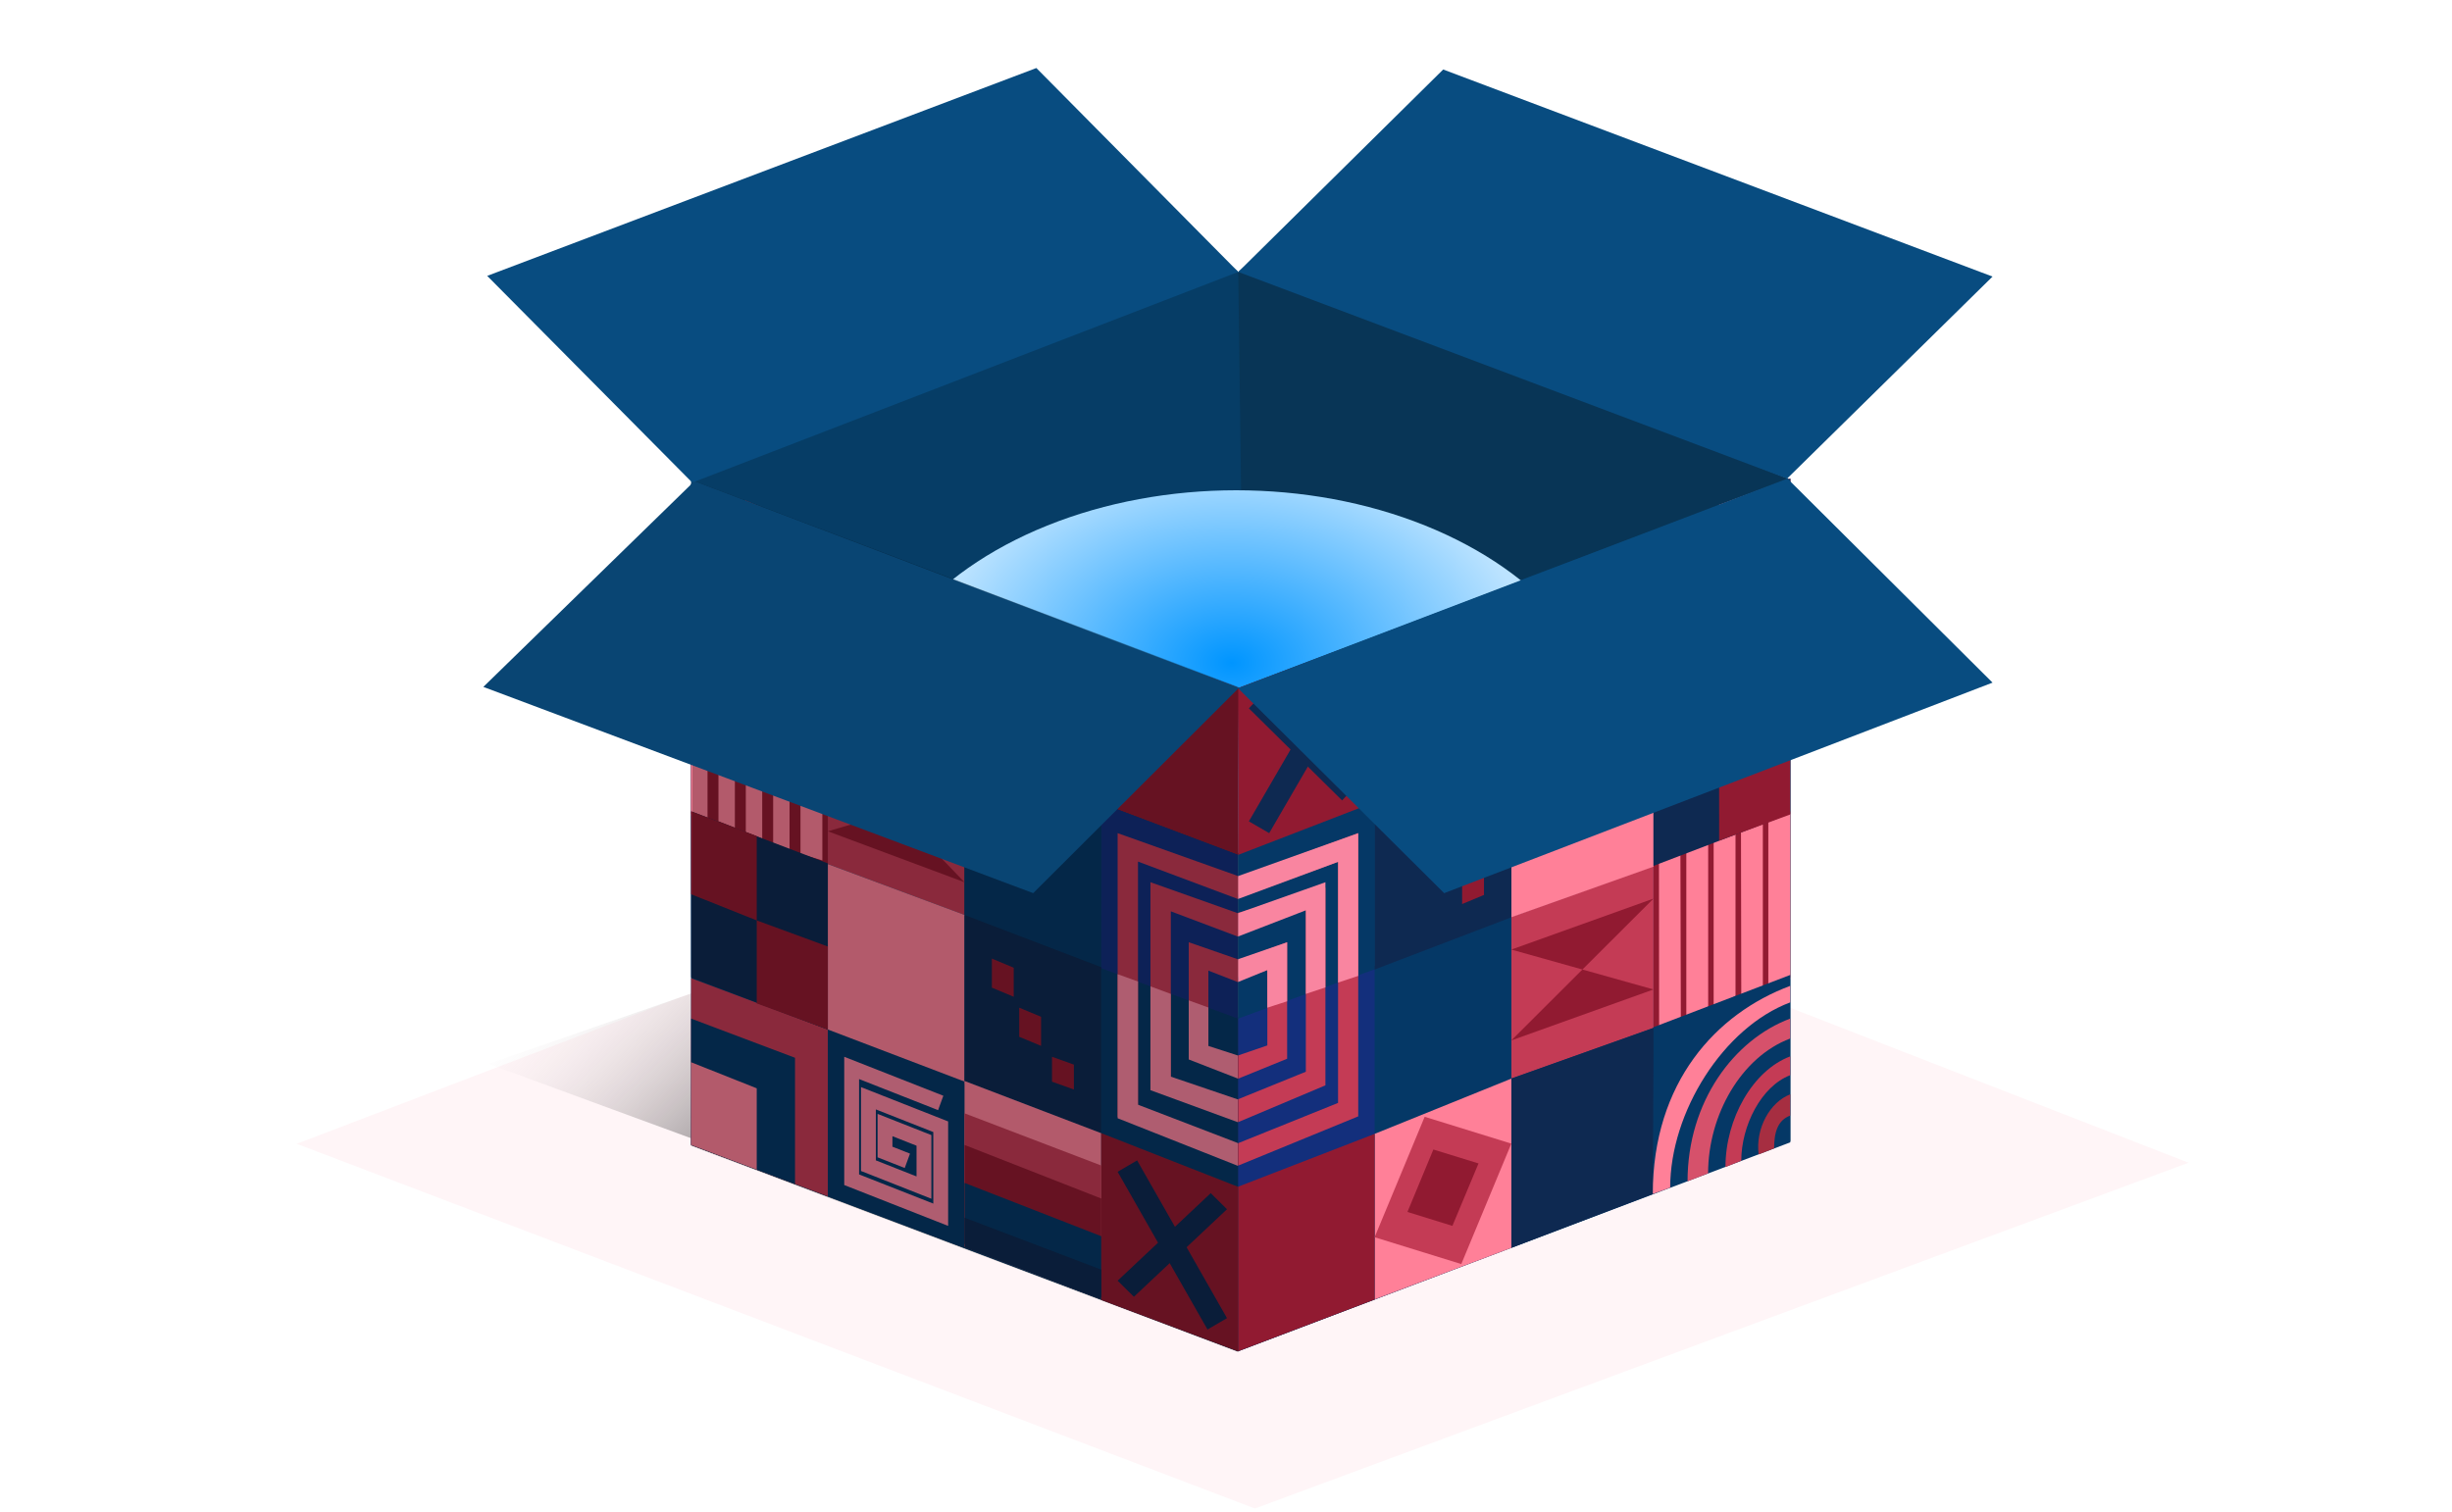 <svg width="600" height="370" fill="none" xmlns="http://www.w3.org/2000/svg"><g clip-path="url(#clip0)"><g filter="url(#filter0_d)"><path d="M305.077 367.225l228.461-84.637-235.384-91.576-227.539 86.95 234.462 89.263z" fill="#FFF5F7"/></g><g filter="url(#filter1_f)"><path d="M324.784 223.122l-151.403 57.049-53.843-19.783 151.847-52.725 53.399 15.459z" fill="url(#paint0_linear)"/></g><g clip-path="url(#clip1)"><path d="M302.919 330.755l-133.756-50.493-.047-161.786 133.803 50.492v161.787z" fill="#053866"/><path d="M438.07 279.464l-135.149-50.529-.613-161.808 2.308-1.914 133.446 52.094.008 162.157z" fill="#083556"/><path d="M302.921 330.754l135.094-51.332.047-162.282-135.095 50.916-.046 162.698z" fill="#054270"/><path d="M169.162 280.021l135.915-54.783-2.084-158.684-1.609-1.341-132.268 52.145.046 162.663z" fill="#063D66"/><g filter="url(#filter2_f)"><ellipse cx="302.5" cy="184.5" rx="92.5" ry="64.5" fill="url(#paint1_radial)"/></g><path d="M302.923 330.757l-133.756-50.495-.046-161.786 133.802 50.492v161.789z" fill="#053866"/><path d="M202.571 171.879l-33.404-12.717-.046-40.686 33.45 12.993v40.41z" fill="#053866"/><path d="M178.012 157.186a21.998 21.998 0 01-8.803-1.598l-.091-4.291c6.796 2.602 13.319 2.1 18.337-1.37 5.975-4.108 9.761-10.91 9.761-20.771l4.014 1.598c0 11.23-3.33 17.53-10.4 22.415a23.641 23.641 0 01-12.818 4.017z" fill="#FF8098"/><path d="M236.021 183.895l-33.451-12.784v-40.62l33.451 12.784v40.62z" fill="#0E2951"/><path d="M269.47 197.245l-33.451-12.783v-40.62l33.451 12.737v40.666z" fill="#FF8098"/><path d="M302.92 209.257l-33.45-12.627v-40.772l33.677 12.528-.227 40.871zm-100.352 2.675l-33.45-12.737v-40.667l33.45 12.784v40.62z" fill="#911A31"/><path d="M236.021 223.948l-33.451-12.464v-39.605l33.451 12.464v39.605z" fill="#C43B55"/><path d="M269.47 237.298l-33.451-12.784v-40.62l33.451 12.784v40.62z" fill="#053866"/><path d="M302.92 249.314l-33.45-12.326.043-40.349 33.407 12.585v40.09z" fill="#132F7C"/><path d="M236.021 265.335l-33.451-12.737v-41.107l33.451 12.445v41.399z" fill="#FF8098"/><path d="M269.473 277.351l-33.451-12.784v-40.62l33.451 12.783v40.621z" fill="#0E2951"/><path d="M302.925 290.702l-33.45-12.642v-40.762l33.45 12.642v40.762z" fill="#053866"/><path d="M202.568 292.828l-33.45-12.59v-40.814l33.45 12.561v40.843z" fill="#C43B55"/><path d="M236.021 305.388l-33.451-12.749v-40.655l33.451 12.748v40.656z" fill="#053866"/><path d="M269.47 317.985l-33.451-12.784v-40.62l33.451 12.784v40.62z" fill="#FF8098"/><path d="M302.92 330.755l-33.45-12.571v-40.833l33.45 13.122v40.282z" fill="#911A31"/><path d="M176.034 149.181a16.989 16.989 0 01-6.916-1.36v-4.924c4.86 1.876 10.888 1.22 13.879-.75 5.001-3.329 7.431-8.487 7.431-15.661l4.112 1.641c0 8.815-3.131 14.208-8.739 18.1a17.487 17.487 0 01-9.767 2.954z" fill="#D6516B"/><path d="M173.643 139.835a10.843 10.843 0 01-4.525-.89v-5.192c2.922 1.187 7.448.89 9.946-1.73 2.593-2.719 3.3-4.944 3.3-9.542l4.148 1.73c0 6.329-2.074 10.63-5.987 13.448a11.899 11.899 0 01-6.882 2.176z" fill="#C43B55"/><path d="M171.248 130.475a3.746 3.746 0 01-2.13-.438v-5.113c.71.292 3.018.487 3.905 0 1.554-.877 1.554-2.581.799-5.114l4.66 1.705c0 3.555-1.154 6.038-3.329 7.694a6.82 6.82 0 01-3.905 1.266z" fill="#A62E41"/><path d="M302.401 284.026l-28.919-10.671v-69.434l29.437 10.488v5.634l-24.452-9.16v60.066l23.521 9.676.413 3.401z" fill="#C43B55"/><path d="M302.919 285.361l-29.437-11.659v-35.258l4.985 1.797v30.149l24.452 9.391v5.58z" fill="#F985A0"/><path d="M302.374 273.271l-20.862-6.579v-50.755l21.409 7.587v5.725l-16.424-6.191v41.289l16.424 5.725-.547 3.199z" fill="#C43B55"/><path d="M302.374 262.047l-11.493-3.096v-28.329l12.042 4.178v5.586l-7.234-2.816v18.8l7.234 3.134-.549 2.543z" fill="#C43B55"/><path d="M302.923 264l-12.042-4.685v-14.456l4.808 1.742v9.407l7.234 2.342V264z" fill="#F985A0"/><path d="M302.921 274.681l-21.409-7.846v-25.41l4.985 1.85v20.25l16.424 5.578v5.578z" fill="#F985A0"/><path d="M194.54 289.83l-25.422-9.592v-30.925l25.422 9.591v30.926z" fill="#053866"/><path d="M185.174 286.286l-16.056-6.048v-20.244l16.056 6.386v19.906z" fill="#FF8098"/><path d="M269.47 170.809l-12.236 21.096-21.215-22.963 12.236-21.095 21.215 22.962z" fill="#C43B55"/><path d="M261.444 170.325l-6.399 10.9-10.995-11.844 6.351-10.853 11.043 11.797z" fill="#911A31"/><path d="M269.47 317.89l-33.451-12.823v-32.57l33.451 12.777v32.616z" fill="#C43B55"/><path d="M269.47 317.62l-33.451-13.16v-24.222l33.451 13.112v24.27z" fill="#911A31"/><path d="M269.47 317.563l-33.451-13.093v-14.944l33.451 13.046v14.991z" fill="#053866"/><path d="M269.47 318.068l-33.451-12.766v-7.261l33.451 12.719v7.308z" fill="#0E2951"/><path d="M202.57 181.224l33.451 12.475-33.451 9.763 33.451 12.475-33.451-34.713z" fill="#911A31"/><path d="M173.131 201.251l-4.013-1.639v-41.084l4.013 1.64v41.083zm6.69 1.335l-4.013-1.587v-39.801l4.013 1.632v39.756zm21.408 8.01l-5.351-1.589v-39.799l5.351 1.588v39.8zm-8.028-2.67l-4.013-1.589v-39.799l4.013 1.588v39.8zm-6.688-2.67l-4.014-1.588v-39.8l4.014 1.589v39.799z" fill="#FF8098"/><path d="M202.568 251.985l-33.45-12.784v-40.62l33.45 12.737v40.667z" fill="#0E2951"/><path d="M202.568 251.984l-17.394-6.386v-20.316l17.394 6.387v20.315zm-17.394-26.701l-16.056-6.398v-20.304l16.056 6.059v20.643z" fill="#911A31"/><path fill-rule="evenodd" clip-rule="evenodd" d="M206.584 258.66l24.251 9.538-1.287 3.52-19.335-7.604v23.336l18.164 7.144v-17.516l-14.061-5.538v12.474l9.958 3.931v-7.522l-5.9-2.327v2.571l4.3 1.694-1.288 3.52-6.641-2.615v-10.629l13.158 5.189v15.579l-17.217-6.795v-20.526l21.32 8.396v25.568l-25.422-9.998v-31.39z" fill="#F985A0"/><path fill-rule="evenodd" clip-rule="evenodd" d="M300.243 295.976l-22.781 21.427-3.98-3.938 22.78-21.428 3.981 3.939z" fill="#0E2951"/><path fill-rule="evenodd" clip-rule="evenodd" d="M278.251 284.026l21.992 38.606-4.769 2.782-21.992-38.606 4.769-2.782z" fill="#0E2951"/><path d="M248.06 243.974l-5.351-2.235v-7.111l5.351 2.235v7.111zm6.689 12.015l-5.351-2.222v-7.123l5.351 2.222v7.123zm8.03 10.682l-5.352-1.916v-6.095l5.352 1.916v6.095z" fill="#911A31"/><path d="M303.147 168.386l134.913-51.245v162.467l-135.141 51.147.228-162.369z" fill="#053866"/><path d="M404.611 211.353l33.451-12.772v40.631l-33.451 12.772v-40.631z" fill="#911A31"/><path d="M369.822 224.396l34.789-12.464v39.649L369.822 264v-39.604z" fill="#C43B55"/><path d="M336.375 236.73l33.451-12.783v40.62l-33.451 12.783v-40.62z" fill="#053866"/><path d="M302.921 249.287l33.451-12.025v40.516l-33.451 12.923v-41.414z" fill="#132F7C"/><path d="M369.822 183.328l34.788-12.784v41.577l-34.788 12.385v-41.178z" fill="#FF8098"/><path d="M336.375 196.679l33.451-12.784v40.62l-33.451 12.784v-40.62z" fill="#0E2951"/><path d="M302.921 208.834l33.451-12.924v40.48l-33.451 12.924v-40.48z" fill="#053866"/><path d="M369.826 263.982l34.842-12.405-.232 40.659-34.61 13.192v-41.446z" fill="#0E2951"/><path d="M336.375 277.529l33.451-13.528v41.433l-33.451 12.621v-40.526z" fill="#FF8098"/><path d="M302.921 290.475l33.451-12.946v40.549l-33.451 12.674v-40.277z" fill="#911A31"/><path d="M404.609 129.96l33.451-12.819v40.631l-33.451 12.773V129.96z" fill="#C43B55"/><path d="M369.819 143.276l34.788-12.784v40.62l-34.788 12.784v-40.62z" fill="#053866"/><path d="M336.368 156.306l33.451-12.464v39.605l-33.451 12.464v-39.605z" fill="#FF8098"/><path d="M303.103 168.367l33.267-12.509v40.48l-33.45 12.924.183-40.895z" fill="#911A31"/><path d="M302.915 285.326v-5.496l24.506-9.878v-59.034l-24.103 8.825-1.738-4.481 30.774-11.34v69.322l-29.439 12.082z" fill="#C43B55"/><path d="M332.356 238.862l-4.931 1.638v-29.543l-24.505 9.093v-5.607l29.436-10.521v34.94z" fill="#F985A0"/><path d="M302.92 274.681v-5.613l16.615-6.754v-39.702l-16.615 6.434v-5.613l21.408-6.16v48.373l-21.408 9.035z" fill="#C43B55"/><path d="M302.915 264.039v-5.692l7.2-2.467v-18.474l-6.828 2.499-1.707-4.373 13.38-4.908v28.513l-12.045 4.902z" fill="#C43B55"/><path d="M314.962 245.074l-4.856 1.571v-9.2l-7.186 2.929v-5.582l12.042-4.168v14.45z" fill="#F985A0"/><path d="M324.328 241.673l-4.793 1.602v-20.464l-16.615 6.423v-5.711l21.408-7.586v25.736z" fill="#F985A0"/><path d="M420.664 123.562l17.394-6.421v20.327l-17.394 6.375v-20.281z" fill="#FF8098"/><path d="M336.368 302.827l12.244-29.481 21.207 6.567-12.244 29.481-21.207-6.567z" fill="#C43B55"/><path d="M344.396 296.641l6.346-15.284 11.048 3.407-6.394 15.284-11-3.407z" fill="#911A31"/><path d="M336.368 156.289l33.451-12.447v31.657L336.368 187.9v-31.611z" fill="#C43B55"/><path d="M336.368 156.533l33.451-12.691v23.404l-33.451 12.644v-23.357z" fill="#911A31"/><path d="M336.368 156.312l33.451-12.47v14.277l-33.451 12.425v-14.232z" fill="#053866"/><path d="M336.368 156.578l33.451-12.736v7.291l-33.451 12.736v-7.291z" fill="#0E2951"/><path d="M404.607 242.181l-34.788 12.475 34.788-34.713-34.788 12.475" fill="#911A31"/><path d="M438.056 239.697l-5.351 1.607v-41.069l5.351-1.653v41.115zm-6.69 1.78l-5.281 1.993-.07-40.63 5.351-1.588v40.225zm-20.071 7.585l-5.313 2.148-.038-40.359 5.251-1.589.1 39.8zm6.693-2.671l-5.351 2.497V208.18l5.351-1.588v39.799zm6.689-2.67l-5.351 3.434V205.51l5.351-1.588v39.799z" fill="#FF8098"/><path d="M404.609 171.312l33.451-12.783v40.62l-33.451 12.783v-40.62z" fill="#0E2951"/><path d="M404.609 251.418l33.451-12.784v40.62l-33.451 12.784v-40.62z" fill="#053866"/><path d="M404.609 171.271l16.057-6.067v19.3l-16.057 6.067v-19.3z" fill="#911A31"/><path d="M408.688 290.688l-4.252 1.548c0-27.364 15.526-44.183 33.624-50.932v4.041c-16.33 6.106-29.372 26.84-29.372 45.343z" fill="#FF8098"/><path d="M417.967 287.204l-5.026 1.935c0-19.539 11.426-34.719 25.118-39.824v4.873c-11.963 4.502-20.092 18.675-20.092 33.016z" fill="#D6516B"/><path d="M426.085 284.108l-3.866 1.548c0-11.862 6.709-23.664 15.838-27.092v4.607c-7.111 2.707-11.972 12.412-11.972 20.937z" fill="#C43B55"/><path d="M434.121 281.086l-3.783 1.474c-.814-6.425 2.802-12.825 7.732-14.707l-.014 5.202c-3.075 1.147-3.935 4.13-3.935 8.031z" fill="#A62E41"/><path fill-rule="evenodd" clip-rule="evenodd" d="M400.593 135.832v32.104l-24.187 9.284-1.346-3.602 21.733-8.342v-23.867l-19.16 7.354v17.92l14.863-5.675v-12.761l-10.567 4.034v7.647l6.225-2.387v-2.583L385 156.171l-1.349-3.6 8.303-3.194v10.824l-13.825 5.302v-15.886l18.168-6.936v20.991l-22.464 8.577v-26.145l26.76-10.272z" fill="#F985A0"/><path fill-rule="evenodd" clip-rule="evenodd" d="M305.594 201.038l23.123-39.839 4.976 2.884-23.123 39.839-4.976-2.884z" fill="#0E2951"/><path fill-rule="evenodd" clip-rule="evenodd" d="M328.409 195.911l-22.815-22.534 3.946-4.168 22.815 22.535-3.946 4.167z" fill="#0E2951"/><path d="M357.778 214.167l5.351-2.235v7.111l-5.351 2.235v-7.111zm-6.689-5.67l5.351-1.905v6.105l-5.351 1.905v-6.105zm-8.032-6.665l5.352-1.916v6.095l-5.352 1.916v-6.095z" fill="#911A31"/><path d="M412.637 127.099l25.422-9.958v31.525l-25.422 9.863v-31.43z" fill="#053866"/><path d="M420.664 184.952l17.394-6.397v20.794l-17.385 6.404-.009-20.801z" fill="#911A31"/><path opacity=".3" d="M169.661 117.647L303 168.145v162.784L169.065 280.43l.596-162.783z" fill="#000"/><path d="M487.569 67.695l-50.271 49.447L303 66.555l50.145-49.545 134.424 50.685z" fill="#084C80"/><path d="M303.147 168.386l-50.329 50.221-134.545-50.481 51.649-50.362 133.225 50.622z" fill="#094573"/><path d="M302.999 66.554L253.596 16.65 119.218 67.523l50.179 50.594 133.602-51.563zm184.57 100.527l-50.183-49.941-134.465 51.293 50.459 50.174 134.189-51.526z" fill="#084C80"/></g></g><defs><filter id="filter0_d" x="68.615" y="189.012" width="470.923" height="184.213" filterUnits="userSpaceOnUse" color-interpolation-filters="sRGB"><feFlood flood-opacity="0" result="BackgroundImageFix"/><feColorMatrix in="SourceAlpha" values="0 0 0 0 0 0 0 0 0 0 0 0 0 0 0 0 0 0 127 0"/><feOffset dx="2" dy="2"/><feGaussianBlur stdDeviation="2"/><feColorMatrix values="0 0 0 0 0 0 0 0 0 0 0 0 0 0 0 0 0 0 0.1 0"/><feBlend in2="BackgroundImageFix" result="effect1_dropShadow"/><feBlend in="SourceGraphic" in2="effect1_dropShadow" result="shape"/></filter><filter id="filter1_f" x="114.538" y="202.663" width="215.245" height="82.508" filterUnits="userSpaceOnUse" color-interpolation-filters="sRGB"><feFlood flood-opacity="0" result="BackgroundImageFix"/><feBlend in="SourceGraphic" in2="BackgroundImageFix" result="shape"/><feGaussianBlur stdDeviation="2.5" result="effect1_foregroundBlur"/></filter><filter id="filter2_f" x="130" y="40" width="345" height="289" filterUnits="userSpaceOnUse" color-interpolation-filters="sRGB"><feFlood flood-opacity="0" result="BackgroundImageFix"/><feBlend in="SourceGraphic" in2="BackgroundImageFix" result="shape"/><feGaussianBlur stdDeviation="40" result="effect1_foregroundBlur"/></filter><clipPath id="clip0"><path fill="#fff" d="M0 0h600v370H0z"/></clipPath><clipPath id="clip1"><path fill="#fff" transform="translate(54.178 16.65)" d="M0 0h433.389v314.279H0z"/></clipPath><radialGradient id="paint1_radial" cx="0" cy="0" r="1" gradientUnits="userSpaceOnUse" gradientTransform="scale(73.362 51.155) rotate(90 .468 3.64)"><stop stop-color="#0095FF"/><stop offset="1" stop-color="#BCE3FF"/></radialGradient><linearGradient id="paint0_linear" x1="293.538" y1="224.313" x2="223.904" y2="150.329" gradientUnits="userSpaceOnUse"><stop/><stop offset=".978" stop-color="#FEF4F7" stop-opacity="0"/></linearGradient></defs></svg>